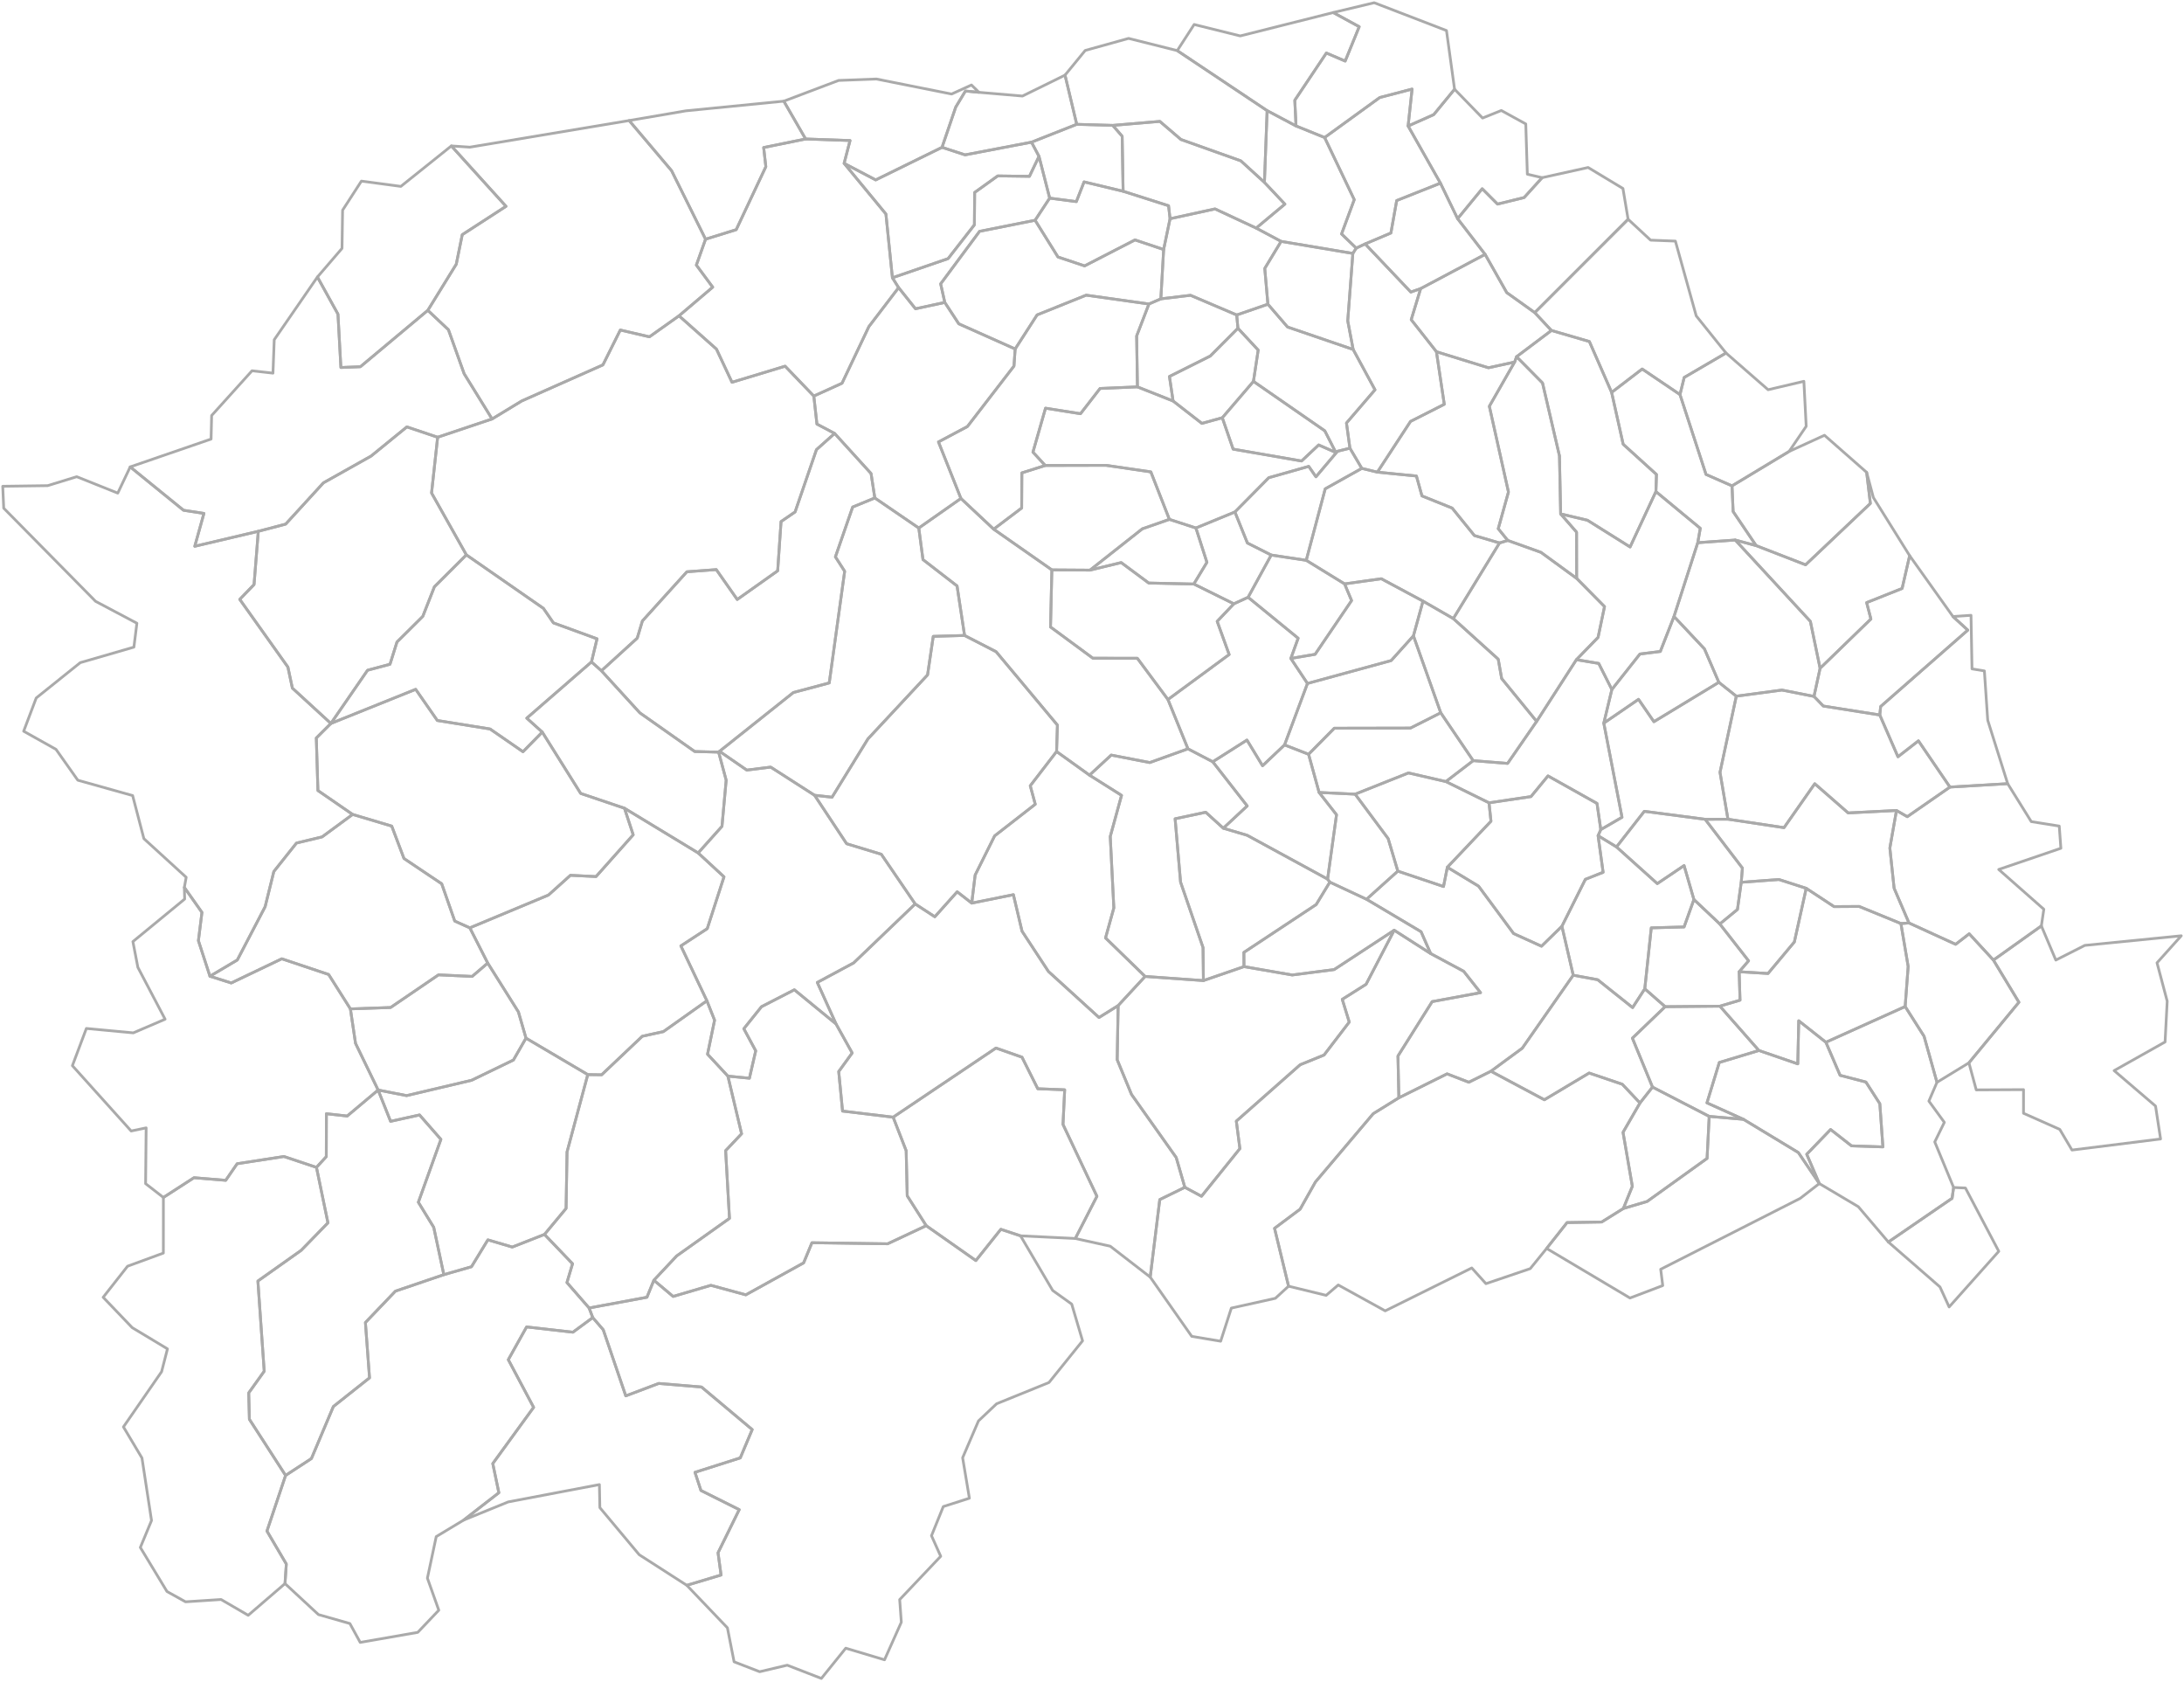 <svg xmlns="http://www.w3.org/2000/svg" version="1.2" baseProfile="tiny" stroke-linecap="round" stroke-linejoin="round" viewBox="0 0 800 616">
  <g id="SV" fill="none" stroke="#aaa">
    <path d="M251.575 580.587l-17.433-11.203-14.418-17.246-.164-8.438-33.404 6.347-16.306 6.643 12.881-10.005-2.226-10.683 14.964-20.585-9.276-17.459 6.7-11.998 16.978 1.93 7.253-5.35 3.846 4.457 8.251 24.213 12.077-4.552 15.651 1.296 18.584 15.593-4.367 10.378-16.598 5.283 2.186 6.65 14.026 7.014-7.768 15.795 1.112 8.157-12.549 3.763z" id="149682"/>
    <path d="M215.79 479.024l1.334 3.516-7.253 5.35-16.977-1.93-6.701 11.998 9.275 17.459-14.963 20.585 2.226 10.683-12.881 10.005-10.06 6.07-3.232 15.212 4.174 11.737-7.707 8.112-21.076 3.678-3.794-6.912-11.516-3.28-12.242-11.35.48-7.166-7.091-12.071 6.827-20.373 9.458-6.174 8.041-19.06 13.244-10.504-1.504-20.259 10.994-11.493 17.733-6.03 10.127-2.909 6.004-9.845 8.942 2.636 11.79-4.624 10.279 10.734-2.049 6.893 8.117 9.312z" id="150445"/>
    <path d="M115.92 427.526l4.203 20.314-9.82 10.089-15.836 11.219 2.315 33.041-5.676 7.931.245 9.668 13.262 20.559-6.827 20.373 7.092 12.07-.48 7.167-13.48 11.612-9.943-5.784-13.01.848-6.802-3.783-9.757-16.123 4.096-9.865-3.5-22.9-6.786-11.385 13.975-20.212 2.155-8.367-12.918-7.774-10.64-11.116 8.934-11.377 13.117-4.818.012-20.363 11.213-7.237 11.616.96 4.188-6.08 17.137-2.648 11.914 3.981z" id="149851"/>
    <path d="M638.634 409.935l20.1 12.165 7.677 11.35-7.012 5.44-51.08 25.95.742 5.974-11.998 4.558-30.534-18.151 7.485-9.477 12.67-.2 7.946-4.954 8.71-2.576 21.96-15.767.78-15.396 12.554 1.084z" id="147072"/>
    <path d="M626.08 408.851l-.78 15.396-21.96 15.767-8.71 2.576 3.294-8.133-3.407-19.772 6.208-10.74 4.587-5.822 20.767 10.728z" id="147054"/>
    <path d="M600.725 403.945l-6.208 10.74 3.407 19.772-3.294 8.133-7.946 4.954-12.67.2-7.485 9.477-6 7.39-16.23 5.508-5.189-5.758-31.714 15.714-17.197-9.48-4.433 3.803L472 471.043l-5.132-21.199 9.369-7.007 5.606-9.963 21.171-25.015 9.388-5.806 17.66-8.776 7.97 3.072 8.1-4.03 19.57 10.449 16.405-9.792 12.141 4.106 6.476 6.863z" id="150114"/>
    <path d="M393.887 453.57l-20.068-.973-7.213-2.392-9.144 11.453-18.184-12.778-6.962-10.935-.388-16.515-4.767-12.288 37.663-25.319 9.532 3.35 5.777 11.557 9.857.381-.612 12.698 12.425 26.315-7.916 15.447z" id="149655"/>
    <path d="M215.303 393.552l-7.595 28.314-.351 20.696-7.916 9.523-11.789 4.624-8.942-2.636-6.004 9.845-10.127 2.91-3.7-17.34-5.632-9.19 8.258-23.027-7.833-8.944-10.6 2.34-4.564-11.466 10.423 2.05 23.843-5.63 15.294-7.406 4.605-8.015 22.63 13.352z" id="146744"/>
    <path d="M668.826 381.708l5.2 12.112 9.454 2.454 5.102 7.936 1.12 15.823-11.492-.381-7.66-5.99-8.746 9.067 4.607 10.72-7.677-11.35-20.1-12.164-13.377-6.034 4.526-14.793 14.505-4.382 14.24 4.897.348-15.786 9.95 7.87z" id="150766"/>
    <path d="M266.626 394.105l5.02 21.11-5.847 6.182 1.407 24.81-19.338 13.749-8.358 8.903-2.542 6.239-21.179 3.926-8.117-9.312 2.049-6.893-10.28-10.734 7.916-9.523.35-20.696 7.596-28.314 5.074.071 14.908-14.124 7.706-1.69 15.943-11.297 2.816 7.113-2.577 12.458 7.453 8.022z" id="148131"/>
    <path d="M629.994 368.49l14.294 16.236-14.505 4.382-4.526 14.793 13.377 6.034-12.555-1.084-20.766-10.728-7.366-17.92 12.002-11.528 20.045-.185z" id="151488"/>
    <path d="M524.055 349.231l12.09 6.484 6.18 7.828-17.722 3.28-12.532 19.924.332 15.306-9.388 5.806-21.17 25.015-5.607 9.963-9.37 7.007 5.133 21.199-4.844 4.443-16.114 3.579-3.912 12.13-10.594-1.782-15.21-21.698 3.494-28.387 9.185-4.496 6.104 3.28 14.06-17.455-1.304-10.061 23.379-20.65 8.753-3.56 9.233-12.07-2.56-8.328 8.725-5.508 10.298-19.798 13.361 8.55z" id="149316"/>
    <path d="M510.694 340.682l-10.298 19.798-8.725 5.508 2.56 8.329-9.233 12.068-8.753 3.561-23.38 20.65 1.305 10.061-14.06 17.454-6.104-3.28-3.158-10.9-16.375-23.11-5.247-12.707.354-19.835 9.88-10.679 21.352 1.517 14.856-5.112 17.673 3.065 15.358-1.98 21.995-14.408z" id="150258"/>
    <path d="M620.48 329.433l9.485 8.954 10.54 13.495-3.445 4 .311 10.421-7.377 2.187-20.045.185-7.461-6.542 2.376-22.326 12.02-.328 3.595-10.046z" id="146539"/>
    <path d="M355.948 330.747l15.26-3.08 3.16 13.37 9.677 14.746 18.528 16.857 7.007-4.361-.354 19.836 5.247 12.706 16.375 23.11 3.158 10.9-9.185 4.497-3.494 28.387-14.648-11.321-12.792-2.823 7.916-15.447-12.425-26.315.612-12.698-9.857-.381-5.777-11.557-9.531-3.35-37.664 25.319-18.535-2.226-1.4-14.492 4.929-6.799-5.916-10.624-6.861-15.202 13.324-7.16 22.532-21.587 7.194 4.693 8.19-9.146 5.33 4.148z" id="150356"/>
    <path d="M696.309 338.233l2.654 15.709-1.099 14.683-29.038 13.083-9.95-7.87-.348 15.785-14.24-4.897-14.294-16.236 7.377-2.187-.311-10.422 10.564.643 9.647-11.542 4.349-19.655 10.193 6.702 9.198-.06 15.298 6.264z" id="149968"/>
    <path d="M76.902 357.521l7.794 2.476 18.519-8.858 17.163 5.743 7.974 12.604 1.88 12.622 8.276 17.093-11.331 9.523-7.617-.847-.04 15.724-3.6 3.925-11.915-3.981-17.137 2.648-4.188 6.08-11.616-.96-11.213 7.237-6.515-5.058.197-20.43-5.488 1.143-21.529-23.92 5.122-13.63 17.19 1.614 11.647-5.001-9.976-18.995-1.818-9.427 18.958-15.582-.116-4.266 6.448 9.145-1.292 10.368 4.223 13.01z" id="151497"/>
    <path d="M500.56 329.338l19.978 11.883 3.517 8.01-13.361-8.549-21.995 14.408-15.358 1.98-17.673-3.065-.035-5.207 26.48-17.515 5.007-8.215 13.44 6.27z" id="150891"/>
    <path d="M661.62 325.327l-4.349 19.655-9.647 11.542-10.564-.643 3.446-4-10.54-13.494 6.466-5.311 1.389-9.961 13.803-1.012 9.995 3.224z" id="151549"/>
    <path d="M592.123 310.169l14.948 13.436 9.808-6.607 3.6 12.435-3.595 10.046-12.02.328-2.376 22.326-4.464 6.876-12.8-10.212-8.951-1.647-4.144-17.93 8.587-17.177 6.508-2.586-1.843-13.404 6.742 4.116z" id="150070"/>
    <path d="M172.097 339.807l6.558 12.902-5.698 4.881-12.337-.567-17.548 11.955-14.72.508-7.974-12.604-17.163-5.743-18.519 8.858-7.794-2.476 10.024-5.936 10.19-19.513 3.19-12.892 8.289-10.426 9.391-2.255 11.178-8.226 14.325 4.267 4.483 11.865 13.828 9.272 4.773 13.647 5.524 2.483z" id="151451"/>
    <path d="M448.095 303.316l8.754 2.597 29.449 16.046.822 1.11-5.006 8.214-26.481 17.515.035 5.207-14.856 5.112-.136-12.086-8.234-23.972-1.998-23.199 11.213-2.394 6.438 5.85z" id="151503"/>
    <path d="M624.58 300.043l13.663 17.866-.423 5.206-1.388 9.96-6.467 5.312-9.486-8.954-3.6-12.435-9.808 6.607-14.948-13.436 10.19-13.045 22.267 2.92z" id="147465"/>
    <path d="M496.385 290.848l12.097 16.277 3.539 11.91-11.461 10.303-13.44-6.27-.822-1.11 3.269-23.573-6.378-8.16 13.196.623z" id="151576"/>
    <path d="M694.678 296.822l-2.42 13.746 1.555 14.725 5.444 12.72-2.948.22-15.298-6.265-9.198.06-10.193-6.7-9.996-3.225-13.803 1.012.422-5.206-13.663-17.866 8.367-.025 20.538 3.094 11.262-16.086 12.24 10.693 17.69-.897z" id="151157"/>
    <path d="M735.414 287.005l8.636 13.892 10.255 1.637.592 8.13-22.765 7.757 16.523 14.575-.902 6.105-17.564 12.51-8.863-9.633-4.973 3.854-17.096-7.818-5.444-12.721-1.555-14.725 2.42-13.746 3.964 2.272 15.63-10.843 21.142-1.246z" id="149227"/>
    <path d="M586.367 303.83l-.986 2.223 1.843 13.404-6.508 2.586-8.587 17.177-7.475 7.315-10.212-4.634-12.84-17.357-11.439-6.928 15.978-16.859-.71-6.74 15.365-2.282 6.23-7.574 17.956 10.07 1.385 9.598z" id="149049"/>
    <path d="M298.377 291.25l11.74 17.743 12.7 3.862 12.417 18.197-22.532 21.587-13.324 7.16 6.861 15.202-15.271-12.513-12.033 6.193-6.476 8.07 4.36 8.088-2.307 10.04-7.886-.774-7.453-8.022 2.577-12.458-2.816-7.113-9.533-20.1 9.663-6.31 6.133-18.982-9.456-8.745 8.721-9.75 1.536-16.893-2.762-10.272.332-.306 9.982 6.875 8.75-1.089 16.077 10.31z" id="146502"/>
    <path d="M387.026 275.234l12.058 8.655 11.738 7.395-4.132 15.07 1.309 26.16-3.04 10.986 14.5 14.1-9.879 10.678-7.007 4.362-18.528-16.857-9.676-14.746-3.16-13.37-15.26 3.08 1.25-10.286 7.138-14.337 14.879-11.582-1.83-6.77 9.64-12.538z" id="148612"/>
    <path d="M444.233 278.987l12.617 16.171-8.755 8.158-6.438-5.85-11.213 2.394 1.998 23.2 8.234 23.97.136 12.087-21.352-1.517-14.502-14.1 3.04-10.986-1.308-26.16 4.132-15.07-11.738-7.395 7.956-7.355 14.115 2.741 13.995-5.033 9.083 4.745z" id="146584"/>
    <path d="M470.527 272.812l8.807 3.423 3.855 13.99 6.378 8.16-3.27 23.574-29.448-16.046-8.754-2.597 8.755-8.157-12.617-16.172 12.531-7.949 5.708 9.405 8.055-7.63z" id="149753"/>
    <path d="M664.468 255.042l3.414 3.532 20.683 3.27 6.654 15.306 7.504-5.832 11.55 16.933-15.631 10.843-3.965-2.272-17.69.897-12.24-10.693-11.262 16.086-20.538-3.094-2.905-17.178 5.967-27.874 16.711-2.244 11.748 2.32z" id="150588"/>
    <path d="M198.633 268.12l14.073 22.463 16.036 5.412 3.196 9.74-13.614 15.293-9.374-.465-8.044 7.226-28.81 12.018-5.523-2.483-4.773-13.647-13.828-9.272-4.483-11.865-14.325-4.267-12.71-8.753-.586-19.25 5.335-5.319 31.058-12.496 7.934 11.412 19.318 3.109 12.051 8.327 7.07-7.183z" id="148765"/>
    <path d="M220.3 245.656l14.067 15.4 20.117 14.171 8.752.233 2.762 10.272-1.536 16.894-8.721 9.749-26.999-16.38-16.036-5.412-14.073-22.463-5.678-5.109 23.706-20.594 3.638 3.24z" id="150178"/>
    <path d="M527.743 261.042l-11.092 5.597-27.899.056-9.418 9.54-8.807-3.423 8.4-22.507 30.664-8.384 8.151-9.064 10.001 28.185z" id="147660"/>
    <path d="M387.026 275.234l-9.64 12.537 1.83 6.77-14.879 11.583-7.138 14.337-1.25 10.286-5.332-4.148-8.189 9.146-7.194-4.693-12.417-18.197-12.7-3.862-11.74-17.743 6.401.713 13.147-21.358 21.844-23.436 2.082-14.114 11.47-.328 11.559 5.952 22.45 26.869-.304 9.686z" id="150935"/>
    <path d="M735.414 287.005l-21.141 1.246-11.55-16.933-7.504 5.832-6.654-15.306.322-3.105 31.917-27.969-5.43-4.975 6.606-.453.364 19.614 4.536.756 1.22 18.046 7.314 23.247z" id="148453"/>
    <path d="M472.834 241.148l6.092 9.157-8.399 22.507-8.055 7.631-5.708-9.405-12.531 7.95-9.083-4.746-7.33-18.052 22.418-16.477-4.384-12.151 6.097-6.428 5.23-2.39 18.327 14.992-2.674 7.412z" id="149780"/>
    <path d="M216.661 242.417l-23.706 20.594 5.678 5.109-7.069 7.183-12.051-8.327-19.318-3.11-7.934-11.41-31.058 12.495 13.427-19.48 8.226-2.204 2.551-8.133 9.464-9.4 4.25-10.843 11.705-11.684 28.224 19.587 3.669 5.326 15.975 5.827-2.033 8.47z" id="147205"/>
    <path d="M521.245 220.152l-3.503 12.705-8.15 9.064-30.666 8.384-6.092-9.157 8.89-1.518 13.36-19.68-2.56-6.11 13.448-1.887 15.273 8.2z" id="151530"/>
    <path d="M478.477 205.203l14.047 8.637 2.56 6.11-13.36 19.68-8.89 1.518 2.674-7.412-18.328-14.992 8.471-15.471 12.826 1.93z" id="151433"/>
    <path d="M363.984 193.805l21.311 14.903-.489 20.918 15.512 11.428 16.29.028 11.213 15.108 7.33 18.052-13.996 5.033-14.115-2.74-7.956 7.354-12.058-8.655.303-9.686-22.45-26.869-11.558-5.952-2.747-18.131-12.488-9.653-1.537-11.56 15.438-10.83 11.997 11.252z" id="149370"/>
    <path d="M336.55 193.382l1.536 11.561 12.488 9.653 2.747 18.13-11.47.329-2.082 14.114-21.844 23.436-13.147 21.358-6.401-.713-16.077-10.31-8.75 1.09-9.983-6.876 27.04-21.53 13.146-3.512 5.648-40.895-3.39-5.276 6.317-18.245 8.115-3.33 16.106 11.016z" id="148729"/>
    <path d="M504.533 172.915l14.305 1.42 2.028 7.288 11.058 4.447 8.148 10.062 9.205 2.713-16.93 27.7-11.102-6.393-15.273-8.2-13.448 1.888-14.047-8.637 6.948-26.183 13.41-7.485 5.698 1.38z" id="150524"/>
    <path d="M94.614 194.58l-1.552 19.495-5.242 5.431 17.643 24.804 1.63 7.692 14.11 12.95-5.335 5.319.587 19.249 12.71 8.753-11.179 8.226-9.391 2.255-8.29 10.426-3.19 12.892-10.19 19.513-10.023 5.936-4.223-13.01 1.292-10.368-6.448-9.145.675-3.71-15.495-14.151-4.123-15.78-20.08-5.621-7.99-11.305-11.845-6.636 4.6-12.169L29.39 242.69l19.66-5.694 1.091-8.754-15.125-8.014-33.652-34.116L1 178.086l16.456-.225 10.656-3.278 15.024 6.006 4.56-9.594 19.534 15.879 7.469 1.15-3.355 12.04 23.27-5.483z" id="147713"/>
    <path d="M428.349 190.21l-9.919 3.467-19.157 15.122-13.978-.091-21.31-14.903 10.253-7.753.07-12.87 8.566-2.71 22.284-.055 16.392 2.401 6.799 17.392z" id="146708"/>
    <path d="M320.443 182.367l-8.115 3.329-6.316 18.245 3.389 5.276-5.648 40.895-13.146 3.513-27.04 21.53-.33.305-8.753-.233-20.117-14.17-14.068-15.4 13.121-11.955 1.893-6.29 16.292-18.01 10.77-.795 7.675 10.94 14.815-10.5 1.234-18.033 5.142-3.525 7.82-22.805 6.664-5.944 13.348 14.687 1.37 8.94z" id="150980"/>
    <path d="M416.643 141.686l13.06 5.176 10.55 8.197 7.475-2.067 3.964 11.49 25.073 4.35 6.27-5.88 6.287 2.771.612-.46-7.904 9.35-2.643-3.812-14.634 4.15-12.407 12.551-14.283 5.867-9.714-3.16-6.8-17.39-16.39-2.402-22.285.054-4.508-4.887 4.61-16.096 12.81 2.03 7.163-9.246 13.694-.586z" id="146860"/>
    <path d="M459.14 139.675l26.13 18.1 4.052 7.948-6.288-2.77-6.269 5.88-25.073-4.35-3.964-11.491 11.413-13.317z" id="151442"/>
    <path d="M632.241 129.281l15.417 13.448 13.102-3.077.847 16.474-6.27 9.217-20.899 12.596-9.525-4.187-9.532-29.25 1.542-6.266 15.318-8.955z" id="151512"/>
    <path d="M554.798 132.6l-9.247 16.185 6.996 31.401-3.736 13.443 3.489 4.296-3.023.92-9.205-2.713-8.148-10.062-11.058-4.447-2.028-7.288-14.305-1.42 12.142-18.578 12.365-6.274-2.878-19.254 19.042 5.877 9.594-2.087z" id="147937"/>
    <path d="M453.449 120.217l7.428 7.99-1.736 11.468-11.413 13.317-7.475 2.067-10.55-8.197-1.335-8.986 14.934-7.474 10.147-10.185z" id="151521"/>
    <path d="M298.1 145.052l1.138 10.251 6.487 3.438-6.663 5.943-7.821 22.805-5.142 3.525-1.234 18.034-14.815 10.5-7.675-10.94-10.77.794-16.292 18.01-1.893 6.29-13.12 11.954-3.639-3.239 2.033-8.47-15.975-5.827-3.669-5.326-28.224-19.588-12.745-22.653 2.228-20.422 19.941-6.693 10.871-6.601 29.728-13.199 6.37-12.771 10.67 2.487 10.832-7.693 13.713 12.182 5.696 12.16 19.46-5.894 10.51 10.943z" id="149539"/>
    <path d="M453.005 115.356l.444 4.861-10.147 10.185-14.934 7.474 1.334 8.986-13.059-5.176-.286-18.646 4.497-11.707 4.364-1.888 10.875-1.297 16.912 7.208z" id="151120"/>
    <path d="M346.077 110.763l5.129 7.826 20.648 9.22-.433 6.254-17.068 22.155-10.59 5.63 8.224 20.704-15.438 10.83-16.106-11.015-1.37-8.94-13.348-14.686-6.487-3.438-1.138-10.251 10.331-4.69 9.836-20.745 10.897-14.277 6.18 7.743 10.733-2.32z" id="150418"/>
    <path d="M543.996 93.159l7.925 14 10.256 7.328 6.115 6.543-12.77 9.61-.724 1.96-9.594 2.086-19.042-5.877-9.233-11.731 3.46-11.384 23.607-12.535z" id="151460"/>
    <path d="M500.05 89.333l16.734 17.63 3.605-1.269-3.46 11.384 9.233 11.73 2.878 19.255-12.365 6.274-12.142 18.578-5.697-1.38-4.36-7.392-1.263-9.22 10.448-12.17-7.998-14.77-1.986-10.478 1.874-24.693 1.237-1.941 3.262-1.538z" id="148970"/>
    <path d="M495.551 92.812l-1.874 24.694 1.986 10.476-24.036-8.221-7.196-8.35-1.149-13.103 5.986-9.904 26.283 4.408z" id="150196"/>
    <path d="M632.241 129.281l-15.318 8.955-1.542 6.267-13.849-9.36-11.19 8.565-8.154-18.632-13.896-4.046-6.115-6.543 34.197-34.19 8.242 7.654 9.083.35 7.628 27.382 10.914 13.598z" id="151344"/>
    <path d="M527.633 67.078l6.293 13.013 10.07 13.068-23.607 12.535-3.605 1.27-16.734-17.63 9.443-4.003 2.119-11.887 16.02-6.366z" id="147580"/>
    <path d="M596.374 80.297l-34.197 34.19-10.256-7.327-7.925-14.001-10.07-13.068 9.001-10.962 5.618 5.619 9.75-2.401 6.594-7.278 16.842-3.728 12.755 7.692 1.888 11.264z" id="151246"/>
    <path d="M384.499 72.561l-5.34 8.111-20.342 4.048-14.252 19.227 1.512 6.816-10.733 2.32-6.18-7.743-2.275-3.61 20.396-7.016 9.634-12.363.099-11.867 8.452-6.063 11.61.16 3.506-7.317 3.913 15.297z" id="151558"/>
    <path d="M394.406 45.534l13.193.383 3.454 3.975.348 20.151-14.305-3.43-2.828 7.228-9.77-1.28-3.912-15.297-2.75-5.193 16.57-6.537z" id="148872"/>
    <path d="M258.445 87.6l-3.366 9.483 5.987 8.086-12.345 10.492-10.832 7.694-10.67-2.488-6.37 12.771-29.728 13.199-10.87 6.601-10.238-16.573-5.743-16.087-7.56-7.125 10.42-16.893 2.194-10.817 16.026-10.38-20.023-22.12 6.794.454 58.338-9.75L246 62.509 258.445 87.6z" id="147241"/>
    <path d="M463.163 66.8l7.495 7.955-10.52 8.774-15.08-7.02-16.469 3.6-.547-4.768-16.64-5.298-.35-20.151-3.453-3.975 17.254-1.454 7.725 6.624 21.945 7.822 8.64 7.891z" id="148694"/>
    <path d="M295.098 50.896l-15.366 3.132.796 7.025-10.85 23.06-11.233 3.488-12.446-25.092-15.54-18.362 20.781-3.558 35.87-3.536 7.988 13.843z" id="150294"/>
    <path d="M394.406 45.534l-16.57 6.537-24.324 4.646-8.442-2.755 5.017-14.733 3.55-5.895 4.956.48 15.939 1.359 15.586-7.661 4.288 18.022z" id="147036"/>
    <path d="M380.586 57.264l-3.506 7.316-11.61-.159-8.453 6.063-.098 11.867-9.634 12.363-20.396 7.016-2.377-23.352-15.307-18.559 11.567 6.075 24.298-11.932 8.442 2.755 24.324-4.646 2.75 5.193z" id="151077"/>
    <path d="M156.71 113.653l-24.706 20.66-7.138.277-1.068-19.537-7.525-13.601 9.005-10.488.212-13.978 6.89-10.66 14.452 1.936 18.495-14.82 20.023 22.12-16.026 10.381-2.194 10.817-10.42 16.893z" id="150702"/>
    <path d="M192.673 380.2l-4.605 8.015-15.294 7.405-23.843 5.631-10.423-2.05-8.276-17.093-1.88-12.622 14.72-.508 17.548-11.955 12.337.567 5.698-4.881 11.24 17.883 2.778 9.608z" id="149138"/>
    <path d="M255.74 312.375l9.457 8.745-6.133 18.982-9.663 6.31 9.533 20.1-15.943 11.297-7.706 1.69-14.908 14.124-5.075-.071-22.63-13.352-2.778-9.608-11.24-17.883-6.557-12.902 28.809-12.018 8.044-7.226 9.374.466 13.614-15.294-3.196-9.74 26.999 16.38z" id="149931"/>
    <path d="M474.734 46.128l10.476 4.237 10.853 22.752-4.648 12.564 5.373 5.19-1.237 1.941-26.283-4.408-9.13-4.875 10.52-8.774-7.495-7.955.982-26.287 10.59 5.615z" id="148293"/>
    <path d="M428.349 190.21l9.714 3.16 4.03 12.573-4.792 7.944-16.517-.365-10.093-7.492-11.418 2.769 19.157-15.122 9.919-3.467z" id="151585"/>
    <path d="M715.374 225.795l5.43 4.975-31.917 27.97-.322 3.104-20.683-3.27-3.414-3.532 2.23-10.285 18.611-18.055-1.557-6.013 12.997-5.18 2.753-12.004 15.872 22.29z" id="151022"/>
    <path d="M699.502 203.505l-2.753 12.005-12.997 5.179 1.557 6.013-18.611 18.055-3.558-17.195-27.519-29.786 7.66 2.05 18.108 7.019 23.726-22.468-1.362-11.38 2.473 9.236 13.276 21.272z" id="148426"/>
    <path d="M683.753 172.997l1.362 11.38-23.726 22.468-18.109-7.02-8.434-12.477-.408-9.41 20.898-12.595 12.967-5.93 15.45 13.584z" id="150221"/>
    <path d="M615.381 144.503l9.532 29.249 9.525 4.187.408 9.409 8.434 12.477-7.659-2.05-13.73.973.922-5.265-16.254-13.449.206-6.268-12.198-11.074-4.226-18.984 11.191-8.564 13.85 9.359z" id="146799"/>
    <path d="M420.854 111.333l-4.497 11.707.286 18.646-13.694.586-7.163 9.246-12.81-2.03-4.61 16.096 4.508 4.887-8.567 2.71-.069 12.87-10.254 7.754-11.997-11.253-8.224-20.703 10.59-5.631 17.068-22.155.433-6.253 8.035-12.482 17.972-7.228 22.993 3.233z" id="149290"/>
    <path d="M532.807 32.688l-7.637 9.299-9.375 4.164 1.454-13.53-11.844 3.096-20.195 14.648-10.476-4.237-.45-9.411 11.572-17.3 6.887 2.95 5.137-12.586-9.532-5.187L503.369 1l26.476 10.19 2.962 21.498z" id="146655"/>
    <path d="M156.71 113.653l7.56 7.125 5.743 16.087 10.237 16.573-19.941 6.693-11.266-3.79-13.106 10.68-17.47 9.808-13.83 15.122-10.023 2.63-23.27 5.483 3.355-12.04-7.47-1.15-19.533-15.879 29.62-10.198.207-8.622 14.793-16.388 7.673.87.462-12.242 15.823-22.963 7.524 13.602 1.068 19.536 7.138-.278 24.706-20.659z" id="149183"/>
    <path d="M721.218 389.233l18.311-22.177-9.34-15.445 17.564-12.51 5.296 12.507 10.626-5.381L799 342.711l-8.884 9.9 3.73 14.06-.781 14.926-18.66 10.493 15.171 12.985 1.844 12.052-32.452 4.055-4.478-7.57-13.28-5.9.008-8.654-17.315.093-2.685-9.918z" id="148006"/>
    <path d="M730.19 351.61l9.34 15.446-18.312 22.177-11.707 7.145-4.726-16.868-6.92-10.885 1.098-14.683-2.654-15.709 2.948-.22 17.096 7.82 4.973-3.855 8.863 9.633z" id="148097"/>
    <path d="M709.511 396.378l-2.96 6.879 5.659 7.781-3.508 7.174 6.906 16.68-.556 3.965-23.349 16.006-11.013-12.941-14.279-8.472-4.607-10.721 8.746-9.068 7.66 5.99 11.492.382-1.12-15.823-5.102-7.936-9.454-2.454-5.2-12.112 29.038-13.083 6.92 10.885 4.727 16.868z" id="148514"/>
    <path d="M691.703 454.863l23.349-16.006.556-3.966 4.333.196 12.212 23.186-18.184 20.375-3.355-7.328-18.911-16.457z" id="148382"/>
    <path d="M138.508 399.201l4.565 11.465 10.599-2.339 7.834 8.944-8.259 23.028 5.632 9.19 3.7 17.338-17.733 6.03-10.994 11.493 1.504 20.26-13.244 10.503-8.04 19.06-9.459 6.174-13.262-20.559-.245-9.668 5.676-7.93-2.315-33.042 15.836-11.22 9.82-10.088-4.204-20.314 3.601-3.925.04-15.724 7.617.847 11.331-9.523z" id="148202"/>
    <path d="M532.807 32.688l10.26 10.542 6.87-2.763 8.953 4.924.578 18.401 5.421 1.277-6.593 7.278-9.751 2.4-5.618-5.618-9.001 10.962-6.293-13.013-11.838-20.927 9.375-4.164 7.637-9.299z" id="148916"/>
    <path d="M515.795 46.151l11.838 20.927-16.021 6.366-2.12 11.887-9.442 4.002-3.262 1.538-5.373-5.19 4.648-12.564-10.853-22.752 20.196-14.648 11.843-3.096-1.454 13.53z" id="146995"/>
    <path d="M532.347 226.546l16.456 14.865 1.257 7.093 12.814 15.693-10.635 15.386-12.61-1.01-11.886-17.53-10-28.186 3.502-12.705 11.102 6.394z" id="150310"/>
    <path d="M527.743 261.042l11.885 17.532-9.998 7.661-13.7-3.163-19.545 7.776-13.196-.622-3.855-13.99 9.418-9.541 27.9-.056 11.091-5.597z" id="151567"/>
    <path d="M529.63 286.235l15.802 7.781.71 6.741-15.979 16.86-1.399 7.053-16.743-5.635-3.54-11.91-12.096-16.277 19.544-7.776 13.701 3.163z" id="148328"/>
    <path d="M629.611 249.888l6.398 5.077-5.967 27.875 2.905 17.178-8.367.025-22.267-2.919-10.19 13.045-6.742-4.116.986-2.224 7.776-4.517-6.672-34.475 12.72-8.718 5.635 8.19 23.785-14.42z" id="147134"/>
    <path d="M590.424 252.52l-2.953 12.317 6.672 34.475-7.776 4.517-1.385-9.597-17.956-10.07-6.23 7.573-15.364 2.281-15.802-7.78 9.999-7.662 12.61 1.009 10.635-15.386 14.563-22.6 8.166 1.367 4.821 9.556z" id="149414"/>
    <path d="M577.526 211.819l10.214 10.331-2.368 11.285-7.935 8.162-14.563 22.6-12.814-15.693-1.257-7.093-16.456-14.865 16.93-27.7 3.023-.921 12.16 4.364 13.066 9.53z" id="146432"/>
    <path d="M571.668 188.204l5.83 6.688.028 16.927-13.066-9.53-12.16-4.364-3.489-4.296 3.736-13.442-6.996-31.403 9.247-16.185.723-1.959 9.51 9.623 6.206 26.726.43 21.215z" id="149833"/>
    <path d="M590.341 143.708l4.226 18.984 12.198 11.074-.206 6.268-9.457 20.286-15.618-9.792-9.816-2.324-.431-21.215-6.206-26.726-9.51-9.623 12.771-9.61 13.896 4.046 8.153 18.632z" id="146325"/>
    <path d="M635.621 197.776l27.519 29.786 3.558 17.195-2.23 10.285-11.748-2.32-16.71 2.243-6.399-5.077-5.277-12.255-11.145-11.862 8.701-27.023 13.731-.972z" id="146370"/>
    <path d="M629.611 249.888l-23.785 14.42-5.635-8.189-12.72 8.718 2.953-12.316 10.284-12.998 7.473-.939 5.007-12.813 11.146 11.862 5.277 12.255z" id="146281"/>
    <path d="M606.56 180.034l16.253 13.449-.923 5.265-8.702 27.023-5.007 12.813-7.473.94-10.284 12.996-4.82-9.556-8.167-1.367 7.935-8.162 2.368-11.285-10.214-10.331-.028-16.927-5.83-6.688 9.816 2.324 15.617 9.792 9.458-20.286z" id="146263"/>
    <path d="M602.488 362.133l7.461 6.542-12.002 11.527 7.365 17.92-4.587 5.823-6.476-6.863-12.141-4.106-16.404 9.792-19.57-10.45 11.471-8.434 18.668-26.734 8.95 1.647 12.802 10.212 4.463-6.876z" id="146904"/>
    <path d="M512.021 319.035l16.743 5.635 1.4-7.054 11.438 6.928 12.84 17.357 10.212 4.634 7.475-7.315 4.144 17.93-18.668 26.734-11.472 8.434-8.1 4.03-7.97-3.071-17.66 8.776-.332-15.306 12.532-19.924 17.723-3.28-6.182-7.828-12.089-6.484-3.517-8.01-19.978-11.883 11.461-10.303z" id="147786"/>
    <path d="M160.309 160.131l-2.228 20.422 12.745 22.654-11.705 11.684-4.25 10.843-9.464 9.4-2.551 8.133-8.226 2.203-13.427 19.481-14.11-12.95-1.63-7.69-17.643-24.805 5.242-5.43 1.552-19.495 10.023-2.63 13.83-15.122 17.47-9.808 13.106-10.68 11.266 3.79z" id="149502"/>
    <path d="M411.401 70.043l16.641 5.298.547 4.768-2.345 11.274-10.497-3.516-18.457 9.513-9.762-3.268-8.37-13.44 5.34-8.11 9.77 1.28 2.828-7.229 14.305 3.43z" id="149101"/>
    <path d="M426.244 91.383l-1.026 18.062-4.364 1.888-22.993-3.233-17.972 7.228-8.035 12.482-20.648-9.22-5.129-7.827-1.512-6.816 14.252-19.227 20.341-4.048 8.37 13.44 9.762 3.268 18.457-9.513 10.497 3.516z" id="151479"/>
    <path d="M431.226 18.534l32.919 21.98-.982 26.286-8.64-7.891-21.945-7.822-7.725-6.624-17.254 1.454-13.193-.383-4.288-18.022 7.394-9.033 15.886-4.416 17.828 4.471z" id="148667"/>
    <path d="M474.734 46.128l-10.59-5.615-32.918-21.979 6.195-9.566 16.879 4.19 34.048-8.564 9.532 5.187-5.137 12.586-6.887-2.95-11.573 17.3.451 9.41z" id="149584"/>
    <path d="M358.593 33.814l-4.957-.48-3.55 5.895-5.016 14.733-24.298 11.932-11.567-6.075 2.17-8.353-16.277-.57-7.989-13.843 20.089-7.596 13.818-.521 27.553 5.5 7.285-3.307 2.74 2.685z" id="151095"/>
    <path d="M309.205 59.82l15.308 18.558 2.376 23.352 2.275 3.61-10.897 14.277-9.836 20.744-10.331 4.69-10.51-10.942-19.46 5.894-5.696-12.16-13.713-12.182 12.345-10.492-5.987-8.086 3.366-9.482 11.233-3.488 10.85-23.06-.796-7.025 15.366-3.132 16.277.57-2.17 8.353z" id="150043"/>
    <path d="M460.138 83.53l9.13 4.874-5.986 9.904 1.149 13.104-11.426 3.944-16.912-7.208-10.875 1.297 1.026-18.062 2.345-11.274 16.469-3.6 15.08 7.02z" id="146628"/>
    <path d="M452.346 187.502l4.578 11.368 8.727 4.403-8.47 15.471-5.23 2.39-14.65-7.247 4.791-7.944-4.03-12.574 14.284-5.867z" id="147161"/>
    <path d="M437.301 213.887l14.65 7.247-6.097 6.428 4.384 12.151-22.417 16.477-11.213-15.108-16.29-.028-15.512-11.428.49-20.918 13.977.09 11.418-2.768 10.093 7.492 16.517.365z" id="147526"/>
    <path d="M373.82 452.597l11.777 20.01 6.975 5.002 3.969 13.439-12.303 15.272-19.181 7.782-6.638 6.271-5.806 13.496 2.474 14.822-9.556 3.056-4.326 10.675 3.377 7.535-15.028 15.859.597 8.284-6.15 13.764-14.199-4.25-8.932 11.072-12.501-4.848-10.104 2.39-9.369-3.63-2.446-12.442-14.875-15.569 12.549-3.763-1.112-8.157 7.769-15.795-14.027-7.015-2.186-6.649 16.598-5.283 4.367-10.378-18.584-15.593-15.651-1.296-12.077 4.552-8.25-24.213-3.847-4.457-1.335-3.516 21.18-3.926 2.54-6.24 7.065 5.94 13.813-4.075 12.803 3.482 21.181-11.704 3.045-7.376 27.723.39 14.139-6.635 18.184 12.778 9.144-11.453 7.213 2.392z" id="147358"/>
    <path d="M306.24 375l5.915 10.625-4.93 6.8 1.4 14.49 18.536 2.227 4.767 12.288.388 16.514 6.962 10.936-14.139 6.635-27.723-.39-3.045 7.376-21.18 11.704-12.804-3.482-13.813 4.076-7.064-5.94 8.358-8.903 19.338-13.748-1.407-24.811 5.846-6.182-5.019-21.11 7.886.774 2.308-10.04-4.361-8.088 6.476-8.07 12.033-6.193L306.239 375z" id="147884"/>
    <path d="M494.476 164.143l4.36 7.392-13.411 7.486-6.948 26.182-12.826-1.93-8.727-4.403-4.578-11.368 12.407-12.55 14.634-4.15 2.643 3.811 7.904-9.35 4.542-1.12z" id="147633"/>
    <path d="M464.43 111.412l7.197 8.349 24.036 8.221 7.998 14.772-10.448 12.17 1.263 9.22-4.542 1.118-.612.461-4.052-7.947-26.13-18.101 1.737-11.468-7.428-7.99-.444-4.861 11.426-3.944z" id="146931"/>
  </g>
</svg>
